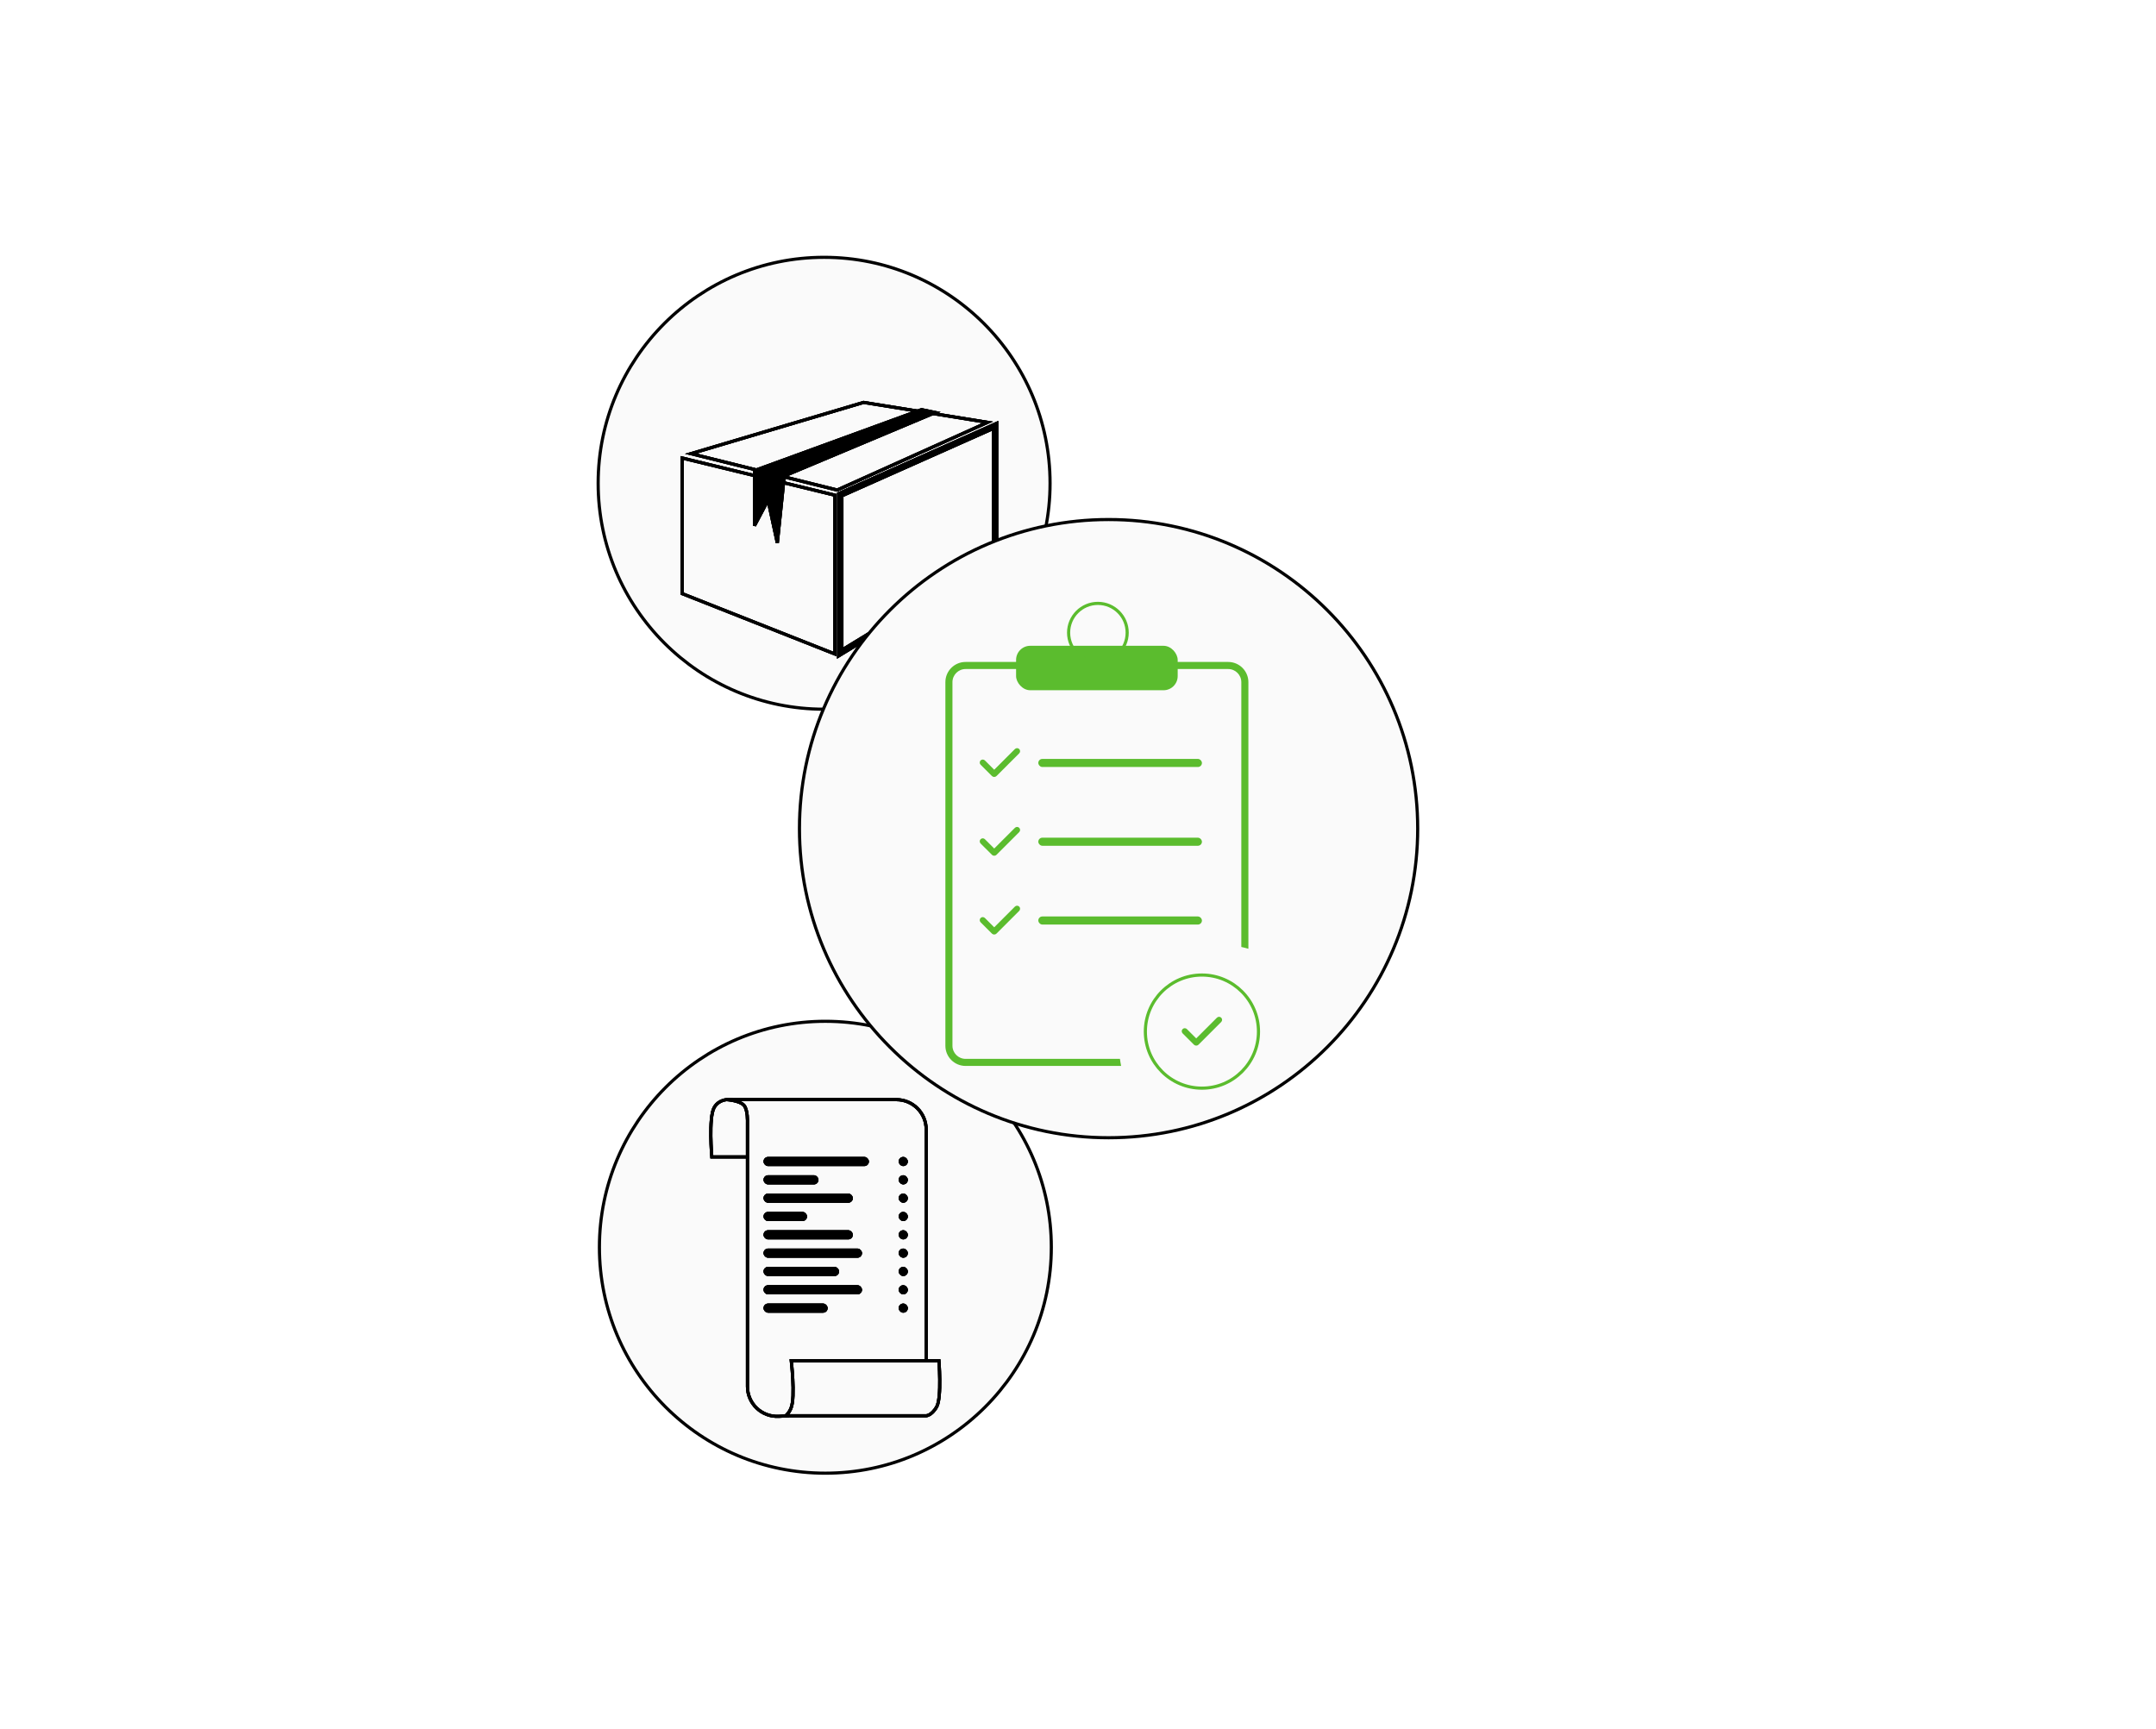 <svg width="687" height="551" viewBox="0 0 687 551" fill="none" xmlns="http://www.w3.org/2000/svg">
<circle cx="262.598" cy="154" r="72" fill="#FAFAFA" stroke="url(#paint0_linear_3157_25337)" strokeWidth="2"/>
<g filter="url(#filter0_d_3157_25337)">
<path d="M213.387 185.176L213.387 141.963L262.028 153.796L262.028 204.404L213.387 185.176Z" stroke="url(#paint1_linear_3157_25337)" strokeWidth="2.055"/>
<path d="M213.387 185.176L213.387 141.963L262.028 153.796L262.028 204.404L213.387 185.176Z" stroke="url(#paint2_radial_3157_25337)" strokeOpacity="0.2" strokeWidth="2.055"/>
<path d="M213.387 185.176L213.387 141.963L262.028 153.796L262.028 204.404L213.387 185.176Z" stroke="url(#paint3_angular_3157_25337)" strokeOpacity="0.1" strokeWidth="2.055"/>
<path fillRule="evenodd" clipRule="evenodd" d="M314.1 132.371V130.121L312.044 131.036L262.711 152.988L262.711 203.508V205.915L264.766 204.662L274.23 198.889V196.481L264.766 202.254L264.766 154.323L312.044 133.285V170.066H314.1V132.371Z" fill="url(#paint4_linear_3157_25337)"/>
<path fillRule="evenodd" clipRule="evenodd" d="M314.1 132.371V130.121L312.044 131.036L262.711 152.988L262.711 203.508V205.915L264.766 204.662L274.23 198.889V196.481L264.766 202.254L264.766 154.323L312.044 133.285V170.066H314.1V132.371Z" fill="url(#paint5_radial_3157_25337)" fillOpacity="0.2"/>
<path fillRule="evenodd" clipRule="evenodd" d="M314.1 132.371V130.121L312.044 131.036L262.711 152.988L262.711 203.508V205.915L264.766 204.662L274.23 198.889V196.481L264.766 202.254L264.766 154.323L312.044 133.285V170.066H314.1V132.371Z" fill="url(#paint6_angular_3157_25337)" fillOpacity="0.1"/>
<path d="M310.695 130.589L271.173 124.235L216.172 140.566L262.759 152.159L310.695 130.589Z" stroke="url(#paint7_linear_3157_25337)" strokeWidth="2.055"/>
<path d="M310.695 130.589L271.173 124.235L216.172 140.566L262.759 152.159L310.695 130.589Z" stroke="url(#paint8_radial_3157_25337)" strokeOpacity="0.2" strokeWidth="2.055"/>
<path d="M310.695 130.589L271.173 124.235L216.172 140.566L262.759 152.159L310.695 130.589Z" stroke="url(#paint9_angular_3157_25337)" strokeOpacity="0.1" strokeWidth="2.055"/>
<path d="M294.048 127.46L289.644 126.544L237.245 145.664L246.136 147.569L294.048 127.46Z" fill="url(#paint10_linear_3157_25337)"/>
<path d="M294.048 127.46L289.644 126.544L237.245 145.664L246.136 147.569L294.048 127.46Z" fill="url(#paint11_radial_3157_25337)" fillOpacity="0.2"/>
<path d="M294.048 127.46L289.644 126.544L237.245 145.664L246.136 147.569L294.048 127.46Z" fill="url(#paint12_angular_3157_25337)" fillOpacity="0.1"/>
<path d="M294.048 127.46L289.644 126.544L237.245 145.664L246.136 147.569L294.048 127.46Z" stroke="url(#paint13_linear_3157_25337)" strokeWidth="1.028"/>
<path d="M294.048 127.46L289.644 126.544L237.245 145.664L246.136 147.569L294.048 127.46Z" stroke="url(#paint14_radial_3157_25337)" strokeOpacity="0.2" strokeWidth="1.028"/>
<path d="M294.048 127.46L289.644 126.544L237.245 145.664L246.136 147.569L294.048 127.46Z" stroke="url(#paint15_angular_3157_25337)" strokeOpacity="0.1" strokeWidth="1.028"/>
<path d="M236.42 145.677L236.42 163.509L240.077 156.601L240.735 155.358L241.033 156.733L243.693 169.008L245.881 147.986L236.42 145.677Z" fill="url(#paint16_linear_3157_25337)"/>
<path d="M236.42 145.677L236.42 163.509L240.077 156.601L240.735 155.358L241.033 156.733L243.693 169.008L245.881 147.986L236.42 145.677Z" fill="url(#paint17_radial_3157_25337)" fillOpacity="0.2"/>
<path d="M236.42 145.677L236.42 163.509L240.077 156.601L240.735 155.358L241.033 156.733L243.693 169.008L245.881 147.986L236.42 145.677Z" fill="url(#paint18_angular_3157_25337)" fillOpacity="0.1"/>
<path d="M236.42 145.677L236.42 163.509L240.077 156.601L240.735 155.358L241.033 156.733L243.693 169.008L245.881 147.986L236.42 145.677Z" stroke="url(#paint19_linear_3157_25337)" strokeWidth="1.028"/>
<path d="M236.42 145.677L236.42 163.509L240.077 156.601L240.735 155.358L241.033 156.733L243.693 169.008L245.881 147.986L236.42 145.677Z" stroke="url(#paint20_radial_3157_25337)" strokeOpacity="0.2" strokeWidth="1.028"/>
<path d="M236.42 145.677L236.42 163.509L240.077 156.601L240.735 155.358L241.033 156.733L243.693 169.008L245.881 147.986L236.42 145.677Z" stroke="url(#paint21_angular_3157_25337)" strokeOpacity="0.1" strokeWidth="1.028"/>
</g>
<circle cx="263" cy="397.452" r="72" fill="#FAFAFA" stroke="url(#paint22_linear_3157_25337)" strokeWidth="2"/>
<g filter="url(#filter1_d_3157_25337)">
<rect x="243.289" y="364.671" width="33.58" height="2.92" rx="1.46" fill="url(#paint23_linear_3157_25337)"/>
<rect x="243.289" y="364.671" width="33.58" height="2.92" rx="1.46" fill="url(#paint24_radial_3157_25337)" fillOpacity="0.2"/>
<rect x="243.289" y="364.671" width="33.58" height="2.92" rx="1.46" fill="url(#paint25_angular_3157_25337)" fillOpacity="0.1"/>
<rect x="286.359" y="364.671" width="2.92" height="2.92" rx="1.46" fill="url(#paint26_linear_3157_25337)"/>
<rect x="286.359" y="364.671" width="2.92" height="2.92" rx="1.46" fill="url(#paint27_radial_3157_25337)" fillOpacity="0.2"/>
<rect x="286.359" y="364.671" width="2.92" height="2.92" rx="1.46" fill="url(#paint28_angular_3157_25337)" fillOpacity="0.1"/>
<rect x="243.289" y="370.512" width="17.52" height="2.92" rx="1.46" fill="url(#paint29_linear_3157_25337)"/>
<rect x="243.289" y="370.512" width="17.52" height="2.92" rx="1.46" fill="url(#paint30_radial_3157_25337)" fillOpacity="0.2"/>
<rect x="243.289" y="370.512" width="17.52" height="2.92" rx="1.46" fill="url(#paint31_angular_3157_25337)" fillOpacity="0.1"/>
<rect x="286.359" y="370.512" width="2.92" height="2.92" rx="1.46" fill="url(#paint32_linear_3157_25337)"/>
<rect x="286.359" y="370.512" width="2.92" height="2.92" rx="1.46" fill="url(#paint33_radial_3157_25337)" fillOpacity="0.2"/>
<rect x="286.359" y="370.512" width="2.92" height="2.92" rx="1.46" fill="url(#paint34_angular_3157_25337)" fillOpacity="0.1"/>
<rect x="243.289" y="376.352" width="28.47" height="2.92" rx="1.46" fill="url(#paint35_linear_3157_25337)"/>
<rect x="243.289" y="376.352" width="28.47" height="2.92" rx="1.46" fill="url(#paint36_radial_3157_25337)" fillOpacity="0.2"/>
<rect x="243.289" y="376.352" width="28.47" height="2.92" rx="1.46" fill="url(#paint37_angular_3157_25337)" fillOpacity="0.1"/>
<rect x="286.359" y="376.352" width="2.92" height="2.92" rx="1.46" fill="url(#paint38_linear_3157_25337)"/>
<rect x="286.359" y="376.352" width="2.92" height="2.92" rx="1.46" fill="url(#paint39_radial_3157_25337)" fillOpacity="0.2"/>
<rect x="286.359" y="376.352" width="2.92" height="2.92" rx="1.46" fill="url(#paint40_angular_3157_25337)" fillOpacity="0.1"/>
<rect x="243.289" y="382.191" width="13.87" height="2.92" rx="1.46" fill="url(#paint41_linear_3157_25337)"/>
<rect x="243.289" y="382.191" width="13.87" height="2.92" rx="1.46" fill="url(#paint42_radial_3157_25337)" fillOpacity="0.2"/>
<rect x="243.289" y="382.191" width="13.87" height="2.92" rx="1.46" fill="url(#paint43_angular_3157_25337)" fillOpacity="0.1"/>
<rect x="286.359" y="382.191" width="2.92" height="2.92" rx="1.46" fill="url(#paint44_linear_3157_25337)"/>
<rect x="286.359" y="382.191" width="2.92" height="2.92" rx="1.46" fill="url(#paint45_radial_3157_25337)" fillOpacity="0.2"/>
<rect x="286.359" y="382.191" width="2.92" height="2.92" rx="1.46" fill="url(#paint46_angular_3157_25337)" fillOpacity="0.1"/>
<rect x="243.289" y="388.031" width="28.47" height="2.92" rx="1.46" fill="url(#paint47_linear_3157_25337)"/>
<rect x="243.289" y="388.031" width="28.47" height="2.92" rx="1.46" fill="url(#paint48_radial_3157_25337)" fillOpacity="0.2"/>
<rect x="243.289" y="388.031" width="28.47" height="2.92" rx="1.46" fill="url(#paint49_angular_3157_25337)" fillOpacity="0.1"/>
<rect x="286.359" y="388.031" width="2.92" height="2.92" rx="1.46" fill="url(#paint50_linear_3157_25337)"/>
<rect x="286.359" y="388.031" width="2.92" height="2.92" rx="1.46" fill="url(#paint51_radial_3157_25337)" fillOpacity="0.2"/>
<rect x="286.359" y="388.031" width="2.92" height="2.92" rx="1.46" fill="url(#paint52_angular_3157_25337)" fillOpacity="0.1"/>
<rect x="243.289" y="393.871" width="31.39" height="2.92" rx="1.46" fill="url(#paint53_linear_3157_25337)"/>
<rect x="243.289" y="393.871" width="31.39" height="2.92" rx="1.46" fill="url(#paint54_radial_3157_25337)" fillOpacity="0.2"/>
<rect x="243.289" y="393.871" width="31.39" height="2.92" rx="1.46" fill="url(#paint55_angular_3157_25337)" fillOpacity="0.1"/>
<rect x="286.359" y="393.871" width="2.92" height="2.92" rx="1.46" fill="url(#paint56_linear_3157_25337)"/>
<rect x="286.359" y="393.871" width="2.92" height="2.92" rx="1.46" fill="url(#paint57_radial_3157_25337)" fillOpacity="0.2"/>
<rect x="286.359" y="393.871" width="2.92" height="2.92" rx="1.46" fill="url(#paint58_angular_3157_25337)" fillOpacity="0.1"/>
<rect x="243.289" y="399.711" width="24.09" height="2.92" rx="1.46" fill="url(#paint59_linear_3157_25337)"/>
<rect x="243.289" y="399.711" width="24.09" height="2.92" rx="1.46" fill="url(#paint60_radial_3157_25337)" fillOpacity="0.2"/>
<rect x="243.289" y="399.711" width="24.09" height="2.92" rx="1.46" fill="url(#paint61_angular_3157_25337)" fillOpacity="0.1"/>
<rect x="286.359" y="399.711" width="2.92" height="2.92" rx="1.46" fill="url(#paint62_linear_3157_25337)"/>
<rect x="286.359" y="399.711" width="2.92" height="2.92" rx="1.46" fill="url(#paint63_radial_3157_25337)" fillOpacity="0.2"/>
<rect x="286.359" y="399.711" width="2.92" height="2.92" rx="1.46" fill="url(#paint64_angular_3157_25337)" fillOpacity="0.1"/>
<rect x="243.289" y="405.552" width="31.39" height="2.92" rx="1.46" fill="url(#paint65_linear_3157_25337)"/>
<rect x="243.289" y="405.552" width="31.39" height="2.92" rx="1.46" fill="url(#paint66_radial_3157_25337)" fillOpacity="0.2"/>
<rect x="243.289" y="405.552" width="31.39" height="2.92" rx="1.46" fill="url(#paint67_angular_3157_25337)" fillOpacity="0.1"/>
<rect x="286.359" y="405.552" width="2.92" height="2.92" rx="1.46" fill="url(#paint68_linear_3157_25337)"/>
<rect x="286.359" y="405.552" width="2.92" height="2.92" rx="1.46" fill="url(#paint69_radial_3157_25337)" fillOpacity="0.2"/>
<rect x="286.359" y="405.552" width="2.92" height="2.92" rx="1.46" fill="url(#paint70_angular_3157_25337)" fillOpacity="0.1"/>
<rect x="243.289" y="411.392" width="20.44" height="2.92" rx="1.46" fill="url(#paint71_linear_3157_25337)"/>
<rect x="243.289" y="411.392" width="20.44" height="2.92" rx="1.46" fill="url(#paint72_radial_3157_25337)" fillOpacity="0.2"/>
<rect x="243.289" y="411.392" width="20.44" height="2.92" rx="1.46" fill="url(#paint73_angular_3157_25337)" fillOpacity="0.1"/>
<rect x="286.359" y="411.392" width="2.92" height="2.92" rx="1.46" fill="url(#paint74_linear_3157_25337)"/>
<rect x="286.359" y="411.392" width="2.92" height="2.92" rx="1.46" fill="url(#paint75_radial_3157_25337)" fillOpacity="0.2"/>
<rect x="286.359" y="411.392" width="2.92" height="2.92" rx="1.46" fill="url(#paint76_angular_3157_25337)" fillOpacity="0.1"/>
<path d="M295.119 429.276V355.911C295.119 350.67 290.871 346.421 285.629 346.421H266.649H242.924H231.609C231.609 346.421 235.739 346.692 237.084 348.246C238.336 349.692 238.179 353.721 238.179 353.721V397.156V437.859C238.179 443.307 242.756 447.637 248.196 447.334L251.319 447.161" stroke="url(#paint77_linear_3157_25337)" strokeWidth="1.46"/>
<path d="M295.119 429.276V355.911C295.119 350.67 290.871 346.421 285.629 346.421H266.649H242.924H231.609C231.609 346.421 235.739 346.692 237.084 348.246C238.336 349.692 238.179 353.721 238.179 353.721V397.156V437.859C238.179 443.307 242.756 447.637 248.196 447.334L251.319 447.161" stroke="url(#paint78_radial_3157_25337)" strokeOpacity="0.2" strokeWidth="1.46"/>
<path d="M295.119 429.276V355.911C295.119 350.67 290.871 346.421 285.629 346.421H266.649H242.924H231.609C231.609 346.421 235.739 346.692 237.084 348.246C238.336 349.692 238.179 353.721 238.179 353.721V397.156V437.859C238.179 443.307 242.756 447.637 248.196 447.334L251.319 447.161" stroke="url(#paint79_angular_3157_25337)" strokeOpacity="0.1" strokeWidth="1.46"/>
<path d="M252.258 430.816C252.213 430.355 252.171 429.957 252.137 429.641H299.189C299.213 429.975 299.243 430.421 299.275 430.951C299.347 432.162 299.423 433.808 299.444 435.553C299.466 437.3 299.43 439.132 299.281 440.719C299.128 442.341 298.865 443.588 298.496 444.252C297.647 445.78 296.743 446.496 296.101 446.835C295.777 447.007 295.509 447.088 295.334 447.127C295.246 447.146 295.181 447.155 295.144 447.158C295.127 447.16 295.115 447.161 295.11 447.161H250.386C250.98 446.624 251.546 445.893 251.987 444.903C252.424 443.917 252.613 442.388 252.684 440.757C252.756 439.093 252.708 437.211 252.613 435.449C252.518 433.686 252.376 432.03 252.258 430.816Z" stroke="url(#paint80_linear_3157_25337)" strokeWidth="1.46"/>
<path d="M252.258 430.816C252.213 430.355 252.171 429.957 252.137 429.641H299.189C299.213 429.975 299.243 430.421 299.275 430.951C299.347 432.162 299.423 433.808 299.444 435.553C299.466 437.3 299.43 439.132 299.281 440.719C299.128 442.341 298.865 443.588 298.496 444.252C297.647 445.78 296.743 446.496 296.101 446.835C295.777 447.007 295.509 447.088 295.334 447.127C295.246 447.146 295.181 447.155 295.144 447.158C295.127 447.16 295.115 447.161 295.11 447.161H250.386C250.98 446.624 251.546 445.893 251.987 444.903C252.424 443.917 252.613 442.388 252.684 440.757C252.756 439.093 252.708 437.211 252.613 435.449C252.518 433.686 252.376 432.03 252.258 430.816Z" stroke="url(#paint81_radial_3157_25337)" strokeOpacity="0.2" strokeWidth="1.46"/>
<path d="M252.258 430.816C252.213 430.355 252.171 429.957 252.137 429.641H299.189C299.213 429.975 299.243 430.421 299.275 430.951C299.347 432.162 299.423 433.808 299.444 435.553C299.466 437.3 299.43 439.132 299.281 440.719C299.128 442.341 298.865 443.588 298.496 444.252C297.647 445.78 296.743 446.496 296.101 446.835C295.777 447.007 295.509 447.088 295.334 447.127C295.246 447.146 295.181 447.155 295.144 447.158C295.127 447.16 295.115 447.161 295.11 447.161H250.386C250.98 446.624 251.546 445.893 251.987 444.903C252.424 443.917 252.613 442.388 252.684 440.757C252.756 439.093 252.708 437.211 252.613 435.449C252.518 433.686 252.376 432.03 252.258 430.816Z" stroke="url(#paint82_angular_3157_25337)" strokeOpacity="0.1" strokeWidth="1.46"/>
<path d="M233.433 346.421C233.433 346.421 229.369 345.691 227.544 348.976C225.744 352.216 226.814 364.671 226.814 364.671H238.178" stroke="url(#paint83_linear_3157_25337)" strokeWidth="1.46"/>
<path d="M233.433 346.421C233.433 346.421 229.369 345.691 227.544 348.976C225.744 352.216 226.814 364.671 226.814 364.671H238.178" stroke="url(#paint84_radial_3157_25337)" strokeOpacity="0.2" strokeWidth="1.46"/>
<path d="M233.433 346.421C233.433 346.421 229.369 345.691 227.544 348.976C225.744 352.216 226.814 364.671 226.814 364.671H238.178" stroke="url(#paint85_angular_3157_25337)" strokeOpacity="0.1" strokeWidth="1.46"/>
</g>
<circle cx="353.242" cy="264.059" r="98.5" fill="#FAFAFA" stroke="url(#paint86_linear_3157_25337)" strokeWidth="3"/>
<g filter="url(#filter2_d_3157_25337)">
<g clip-path="url(#clip0_3157_25337)">
<path fillRule="evenodd" clipRule="evenodd" d="M320.767 234.692C320.948 234.873 321.05 235.119 321.05 235.375C321.05 235.631 320.948 235.876 320.767 236.057L313.531 243.294C313.435 243.39 313.321 243.466 313.196 243.518C313.071 243.569 312.937 243.596 312.802 243.596C312.667 243.596 312.533 243.569 312.408 243.518C312.283 243.466 312.17 243.39 312.074 243.294L308.478 239.699C308.386 239.61 308.313 239.504 308.262 239.386C308.211 239.268 308.185 239.141 308.184 239.013C308.183 238.885 308.207 238.758 308.255 238.639C308.304 238.521 308.376 238.413 308.466 238.322C308.557 238.231 308.665 238.16 308.783 238.111C308.902 238.063 309.029 238.038 309.157 238.039C309.286 238.04 309.412 238.067 309.53 238.118C309.648 238.168 309.755 238.242 309.844 238.334L312.802 241.292L319.401 234.692C319.491 234.602 319.598 234.531 319.715 234.483C319.832 234.434 319.958 234.409 320.084 234.409C320.211 234.409 320.337 234.434 320.454 234.483C320.571 234.531 320.678 234.602 320.767 234.692Z" fill="#5BBC2E"/>
</g>
<g clip-path="url(#clip1_3157_25337)">
<path fillRule="evenodd" clipRule="evenodd" d="M385.135 320.302C385.316 320.483 385.417 320.728 385.417 320.984C385.417 321.24 385.316 321.486 385.135 321.667L377.898 328.904C377.802 328.999 377.689 329.075 377.564 329.127C377.439 329.179 377.305 329.205 377.169 329.205C377.034 329.205 376.9 329.179 376.775 329.127C376.65 329.075 376.537 328.999 376.441 328.904L372.846 325.309C372.753 325.22 372.68 325.113 372.629 324.995C372.579 324.878 372.552 324.751 372.551 324.623C372.55 324.494 372.574 324.367 372.623 324.249C372.671 324.13 372.743 324.022 372.834 323.932C372.924 323.841 373.032 323.769 373.151 323.721C373.269 323.672 373.396 323.648 373.525 323.649C373.653 323.65 373.78 323.676 373.897 323.727C374.015 323.778 374.122 323.851 374.211 323.943L377.169 326.902L383.769 320.302C383.858 320.212 383.965 320.141 384.082 320.092C384.199 320.044 384.325 320.019 384.452 320.019C384.578 320.019 384.704 320.044 384.821 320.092C384.938 320.141 385.045 320.212 385.135 320.302Z" fill="#5BBC2E"/>
</g>
<g clip-path="url(#clip2_3157_25337)">
<path fillRule="evenodd" clipRule="evenodd" d="M320.767 259.797C320.948 259.978 321.05 260.223 321.05 260.479C321.05 260.735 320.948 260.981 320.767 261.162L313.531 268.399C313.435 268.494 313.321 268.57 313.196 268.622C313.071 268.674 312.937 268.7 312.802 268.7C312.667 268.7 312.533 268.674 312.408 268.622C312.283 268.57 312.17 268.494 312.074 268.399L308.478 264.804C308.386 264.715 308.313 264.608 308.262 264.49C308.211 264.373 308.185 264.246 308.184 264.118C308.183 263.99 308.207 263.862 308.255 263.744C308.304 263.625 308.376 263.517 308.466 263.427C308.557 263.336 308.665 263.264 308.783 263.216C308.902 263.167 309.029 263.143 309.157 263.144C309.286 263.145 309.412 263.172 309.53 263.222C309.648 263.273 309.755 263.346 309.844 263.439L312.802 266.397L319.401 259.797C319.491 259.707 319.598 259.636 319.715 259.587C319.832 259.539 319.958 259.514 320.084 259.514C320.211 259.514 320.337 259.539 320.454 259.587C320.571 259.636 320.678 259.707 320.767 259.797Z" fill="#5BBC2E"/>
</g>
<g clip-path="url(#clip3_3157_25337)">
<path fillRule="evenodd" clipRule="evenodd" d="M320.767 284.899C320.948 285.08 321.05 285.326 321.05 285.582C321.05 285.838 320.948 286.083 320.767 286.264L313.531 293.501C313.435 293.597 313.321 293.673 313.196 293.725C313.071 293.776 312.937 293.803 312.802 293.803C312.667 293.803 312.533 293.776 312.408 293.725C312.283 293.673 312.17 293.597 312.074 293.501L308.478 289.906C308.386 289.817 308.313 289.711 308.262 289.593C308.211 289.475 308.185 289.348 308.184 289.22C308.183 289.092 308.207 288.965 308.255 288.846C308.304 288.728 308.376 288.62 308.466 288.529C308.557 288.439 308.665 288.367 308.783 288.318C308.902 288.27 309.029 288.245 309.157 288.246C309.286 288.248 309.412 288.274 309.53 288.325C309.648 288.375 309.755 288.449 309.844 288.541L312.802 291.499L319.401 284.899C319.491 284.809 319.598 284.738 319.715 284.69C319.832 284.641 319.958 284.616 320.084 284.616C320.211 284.616 320.337 284.641 320.454 284.69C320.571 284.738 320.678 284.809 320.767 284.899Z" fill="#5BBC2E"/>
</g>
<rect x="319.771" y="201.794" width="51.494" height="14.161" rx="4.506" fill="#5BBC2E"/>
<circle cx="345.839" cy="197.61" r="9.333" stroke="#5BBC2E" strokeWidth="6.437"/>
<rect x="326.852" y="237.84" width="52.138" height="2.575" rx="1.287" fill="#5BBC2E"/>
<rect x="326.852" y="262.943" width="52.138" height="2.575" rx="1.287" fill="#5BBC2E"/>
<rect x="326.852" y="288.046" width="52.138" height="2.575" rx="1.287" fill="#5BBC2E"/>
<path fillRule="evenodd" clipRule="evenodd" d="M303.679 209.196H387.356C389.667 209.196 391.54 211.069 391.54 213.38V297.769C392.302 297.931 393.053 298.121 393.793 298.336V213.38C393.793 209.825 390.911 206.943 387.356 206.943H303.679C300.124 206.943 297.242 209.825 297.242 213.38V329.241C297.242 332.796 300.124 335.678 303.679 335.678H353.242C353.091 334.936 352.966 334.185 352.868 333.425H303.679C301.368 333.425 299.495 331.552 299.495 329.241V213.38C299.495 211.069 301.368 209.196 303.679 209.196Z" fill="#5BBC2E"/>
<circle cx="378.988" cy="324.736" r="18.023" stroke="#5BBC2E" strokeWidth="2.575"/>
</g>
<defs>
<filter id="filter0_d_3157_25337" x="211.498" y="122.609" width="111.602" height="91.306" filterUnits="userSpaceOnUse" color-interpolation-filters="sRGB">
<feFlood flood-opacity="0" result="BackgroundImageFix"/>
<feColorMatrix in="SourceAlpha" type="matrix" values="0 0 0 0 0 0 0 0 0 0 0 0 0 0 0 0 0 0 127 0" result="hardAlpha"/>
<feOffset dx="4" dy="4"/>
<feGaussianBlur stdDeviation="2"/>
<feComposite in2="hardAlpha" operator="out"/>
<feColorMatrix type="matrix" values="0 0 0 0 0 0 0 0 0 0 0 0 0 0 0 0 0 0 0.25 0"/>
<feBlend mode="normal" in2="BackgroundImageFix" result="effect1_dropShadow_3157_25337"/>
<feBlend mode="normal" in="SourceGraphic" in2="effect1_dropShadow_3157_25337" result="shape"/>
</filter>
<filter id="filter1_d_3157_25337" x="221.77" y="345.622" width="82.41" height="110.457" filterUnits="userSpaceOnUse" color-interpolation-filters="sRGB">
<feFlood flood-opacity="0" result="BackgroundImageFix"/>
<feColorMatrix in="SourceAlpha" type="matrix" values="0 0 0 0 0 0 0 0 0 0 0 0 0 0 0 0 0 0 127 0" result="hardAlpha"/>
<feOffset dy="4"/>
<feGaussianBlur stdDeviation="2"/>
<feComposite in2="hardAlpha" operator="out"/>
<feColorMatrix type="matrix" values="0 0 0 0 0 0 0 0 0 0 0 0 0 0 0 0 0 0 0.25 0"/>
<feBlend mode="normal" in2="BackgroundImageFix" result="effect1_dropShadow_3157_25337"/>
<feBlend mode="normal" in="SourceGraphic" in2="effect1_dropShadow_3157_25337" result="shape"/>
</filter>
<filter id="filter2_d_3157_25337" x="297.242" y="185.059" width="109.057" height="166.987" filterUnits="userSpaceOnUse" color-interpolation-filters="sRGB">
<feFlood flood-opacity="0" result="BackgroundImageFix"/>
<feColorMatrix in="SourceAlpha" type="matrix" values="0 0 0 0 0 0 0 0 0 0 0 0 0 0 0 0 0 0 127 0" result="hardAlpha"/>
<feOffset dx="4" dy="4"/>
<feGaussianBlur stdDeviation="2"/>
<feComposite in2="hardAlpha" operator="out"/>
<feColorMatrix type="matrix" values="0 0 0 0 0 0 0 0 0 0 0 0 0 0 0 0 0 0 0.25 0"/>
<feBlend mode="normal" in2="BackgroundImageFix" result="effect1_dropShadow_3157_25337"/>
<feBlend mode="normal" in="SourceGraphic" in2="effect1_dropShadow_3157_25337" result="shape"/>
</filter>
<linearGradient id="paint0_linear_3157_25337" x1="241.5" y1="174.452" x2="262.598" y2="227" gradientUnits="userSpaceOnUse">
<stop stopColor="#182F59"/>
<stop offset="1" stopColor="#182F59" stopOpacity="0"/>
</linearGradient>
<linearGradient id="paint1_linear_3157_25337" x1="222.8" y1="160.058" x2="255.804" y2="196.198" gradientUnits="userSpaceOnUse">
<stop stopColor="#182F59"/>
<stop offset="1" stopColor="#020F26"/>
</linearGradient>
<radialGradient id="paint2_radial_3157_25337" cx="0" cy="0" r="1" gradientUnits="userSpaceOnUse" gradientTransform="translate(227.69 166.731) rotate(89.722) scale(32.667 26.087)">
<stop stopColor="#182F59"/>
<stop offset="1" stopColor="#5C7EBC"/>
</radialGradient>
<radialGradient id="paint3_angular_3157_25337" cx="0" cy="0" r="1" gradientUnits="userSpaceOnUse" gradientTransform="translate(248.168 185.616) rotate(-130.047) scale(45.244 44.898)">
<stop stopColor="#4C576B" stopOpacity="0.5"/>
<stop offset="1" stopOpacity="0.7"/>
</radialGradient>
<linearGradient id="paint4_linear_3157_25337" x1="273.374" y1="152.728" x2="312.558" y2="188.203" gradientUnits="userSpaceOnUse">
<stop stopColor="#182F59"/>
<stop offset="1" stopColor="#020F26"/>
</linearGradient>
<radialGradient id="paint5_radial_3157_25337" cx="0" cy="0" r="1" gradientUnits="userSpaceOnUse" gradientTransform="translate(278.335 160.483) rotate(89.115) scale(38.339 26.001)">
<stop stopColor="#182F59"/>
<stop offset="1" stopColor="#5C7EBC"/>
</radialGradient>
<radialGradient id="paint6_angular_3157_25337" cx="0" cy="0" r="1" gradientUnits="userSpaceOnUse" gradientTransform="translate(298.994 182.325) rotate(-126.252) scale(49.838 47.678)">
<stop stopColor="#4C576B" stopOpacity="0.5"/>
<stop offset="1" stopOpacity="0.7"/>
</radialGradient>
<linearGradient id="paint7_linear_3157_25337" x1="293.079" y1="131.823" x2="286.955" y2="161.593" gradientUnits="userSpaceOnUse">
<stop stopColor="#182F59"/>
<stop offset="1" stopColor="#020F26"/>
</linearGradient>
<radialGradient id="paint8_radial_3157_25337" cx="0" cy="0" r="1" gradientUnits="userSpaceOnUse" gradientTransform="translate(283.263 135.018) rotate(93.68) scale(15.192 51.514)">
<stop stopColor="#182F59"/>
<stop offset="1" stopColor="#5C7EBC"/>
</radialGradient>
<radialGradient id="paint9_angular_3157_25337" cx="0" cy="0" r="1" gradientUnits="userSpaceOnUse" gradientTransform="translate(242.332 144.195) rotate(-15.937) scale(60.673 30.746)">
<stop stopColor="#4C576B" stopOpacity="0.5"/>
<stop offset="1" stopOpacity="0.7"/>
</radialGradient>
<linearGradient id="paint10_linear_3157_25337" x1="283.262" y1="132.513" x2="277.992" y2="153.464" gradientUnits="userSpaceOnUse">
<stop stopColor="#182F59"/>
<stop offset="1" stopColor="#020F26"/>
</linearGradient>
<radialGradient id="paint11_radial_3157_25337" cx="0" cy="0" r="1" gradientUnits="userSpaceOnUse" gradientTransform="translate(277.44 134.792) rotate(92.91) scale(10.903 30.613)">
<stop stopColor="#182F59"/>
<stop offset="1" stopColor="#5C7EBC"/>
</radialGradient>
<radialGradient id="paint12_angular_3157_25337" cx="0" cy="0" r="1" gradientUnits="userSpaceOnUse" gradientTransform="translate(253.154 141.316) rotate(-18.931) scale(36.589 21.745)">
<stop stopColor="#4C576B" stopOpacity="0.5"/>
<stop offset="1" stopOpacity="0.7"/>
</radialGradient>
<linearGradient id="paint13_linear_3157_25337" x1="283.262" y1="132.513" x2="277.992" y2="153.464" gradientUnits="userSpaceOnUse">
<stop stopColor="#182F59"/>
<stop offset="1" stopColor="#020F26"/>
</linearGradient>
<radialGradient id="paint14_radial_3157_25337" cx="0" cy="0" r="1" gradientUnits="userSpaceOnUse" gradientTransform="translate(277.44 134.792) rotate(92.91) scale(10.903 30.613)">
<stop stopColor="#182F59"/>
<stop offset="1" stopColor="#5C7EBC"/>
</radialGradient>
<radialGradient id="paint15_angular_3157_25337" cx="0" cy="0" r="1" gradientUnits="userSpaceOnUse" gradientTransform="translate(253.154 141.316) rotate(-18.931) scale(36.589 21.745)">
<stop stopColor="#4C576B" stopOpacity="0.5"/>
<stop offset="1" stopOpacity="0.7"/>
</radialGradient>
<linearGradient id="paint16_linear_3157_25337" x1="244.276" y1="153.066" x2="232.654" y2="159.38" gradientUnits="userSpaceOnUse">
<stop stopColor="#182F59"/>
<stop offset="1" stopColor="#020F26"/>
</linearGradient>
<radialGradient id="paint17_radial_3157_25337" cx="0" cy="0" r="1" gradientUnits="userSpaceOnUse" gradientTransform="translate(243.274 155.877) rotate(89.75) scale(13.827 5.451)">
<stop stopColor="#182F59"/>
<stop offset="1" stopColor="#5C7EBC"/>
</radialGradient>
<radialGradient id="paint18_angular_3157_25337" cx="0" cy="0" r="1" gradientUnits="userSpaceOnUse" gradientTransform="translate(239.049 163.812) rotate(-67.684) scale(15.758 11.401)">
<stop stopColor="#4C576B" stopOpacity="0.5"/>
<stop offset="1" stopOpacity="0.7"/>
</radialGradient>
<linearGradient id="paint19_linear_3157_25337" x1="244.276" y1="153.066" x2="232.654" y2="159.38" gradientUnits="userSpaceOnUse">
<stop stopColor="#182F59"/>
<stop offset="1" stopColor="#020F26"/>
</linearGradient>
<radialGradient id="paint20_radial_3157_25337" cx="0" cy="0" r="1" gradientUnits="userSpaceOnUse" gradientTransform="translate(243.274 155.877) rotate(89.75) scale(13.827 5.451)">
<stop stopColor="#182F59"/>
<stop offset="1" stopColor="#5C7EBC"/>
</radialGradient>
<radialGradient id="paint21_angular_3157_25337" cx="0" cy="0" r="1" gradientUnits="userSpaceOnUse" gradientTransform="translate(239.049 163.812) rotate(-67.684) scale(15.758 11.401)">
<stop stopColor="#4C576B" stopOpacity="0.5"/>
<stop offset="1" stopOpacity="0.7"/>
</radialGradient>
<linearGradient id="paint22_linear_3157_25337" x1="263" y1="397.452" x2="310.5" y2="350.952" gradientUnits="userSpaceOnUse">
<stop stopColor="#182F59"/>
<stop offset="1" stopOpacity="0"/>
</linearGradient>
<linearGradient id="paint23_linear_3157_25337" x1="250.257" y1="365.542" x2="250.453" y2="368.563" gradientUnits="userSpaceOnUse">
<stop stopColor="#182F59"/>
<stop offset="1" stopColor="#020F26"/>
</linearGradient>
<radialGradient id="paint24_radial_3157_25337" cx="0" cy="0" r="1" gradientUnits="userSpaceOnUse" gradientTransform="translate(253.499 365.841) rotate(75.313) scale(1.527 16.437)">
<stop stopColor="#182F59"/>
<stop offset="1" stopColor="#5C7EBC"/>
</radialGradient>
<radialGradient id="paint25_angular_3157_25337" cx="0" cy="0" r="1" gradientUnits="userSpaceOnUse" gradientTransform="translate(266.998 366.682) rotate(-175.403) scale(19.32 3.096)">
<stop stopColor="#4C576B" stopOpacity="0.5"/>
<stop offset="1" stopOpacity="0.7"/>
</radialGradient>
<linearGradient id="paint26_linear_3157_25337" x1="286.965" y1="365.542" x2="288.421" y2="367.486" gradientUnits="userSpaceOnUse">
<stop stopColor="#182F59"/>
<stop offset="1" stopColor="#020F26"/>
</linearGradient>
<radialGradient id="paint27_radial_3157_25337" cx="0" cy="0" r="1" gradientUnits="userSpaceOnUse" gradientTransform="translate(287.247 365.841) rotate(88.694) scale(1.477)">
<stop stopColor="#182F59"/>
<stop offset="1" stopColor="#5C7EBC"/>
</radialGradient>
<radialGradient id="paint28_angular_3157_25337" cx="0" cy="0" r="1" gradientUnits="userSpaceOnUse" gradientTransform="translate(288.421 366.682) rotate(-137.243) scale(2.281)">
<stop stopColor="#4C576B" stopOpacity="0.5"/>
<stop offset="1" stopOpacity="0.7"/>
</radialGradient>
<linearGradient id="paint29_linear_3157_25337" x1="246.924" y1="371.383" x2="247.297" y2="374.37" gradientUnits="userSpaceOnUse">
<stop stopColor="#182F59"/>
<stop offset="1" stopColor="#020F26"/>
</linearGradient>
<radialGradient id="paint30_radial_3157_25337" cx="0" cy="0" r="1" gradientUnits="userSpaceOnUse" gradientTransform="translate(248.616 371.681) rotate(82.213) scale(1.491 8.784)">
<stop stopColor="#182F59"/>
<stop offset="1" stopColor="#5C7EBC"/>
</radialGradient>
<radialGradient id="paint31_angular_3157_25337" cx="0" cy="0" r="1" gradientUnits="userSpaceOnUse" gradientTransform="translate(255.659 372.523) rotate(-171.239) scale(10.166 3.07)">
<stop stopColor="#4C576B" stopOpacity="0.5"/>
<stop offset="1" stopOpacity="0.7"/>
</radialGradient>
<linearGradient id="paint32_linear_3157_25337" x1="286.965" y1="371.383" x2="288.421" y2="373.327" gradientUnits="userSpaceOnUse">
<stop stopColor="#182F59"/>
<stop offset="1" stopColor="#020F26"/>
</linearGradient>
<radialGradient id="paint33_radial_3157_25337" cx="0" cy="0" r="1" gradientUnits="userSpaceOnUse" gradientTransform="translate(287.247 371.681) rotate(88.694) scale(1.477)">
<stop stopColor="#182F59"/>
<stop offset="1" stopColor="#5C7EBC"/>
</radialGradient>
<radialGradient id="paint34_angular_3157_25337" cx="0" cy="0" r="1" gradientUnits="userSpaceOnUse" gradientTransform="translate(288.421 372.523) rotate(-137.243) scale(2.281)">
<stop stopColor="#4C576B" stopOpacity="0.5"/>
<stop offset="1" stopOpacity="0.7"/>
</radialGradient>
<linearGradient id="paint35_linear_3157_25337" x1="249.196" y1="377.223" x2="249.428" y2="380.239" gradientUnits="userSpaceOnUse">
<stop stopColor="#182F59"/>
<stop offset="1" stopColor="#020F26"/>
</linearGradient>
<radialGradient id="paint36_radial_3157_25337" cx="0" cy="0" r="1" gradientUnits="userSpaceOnUse" gradientTransform="translate(251.945 377.521) rotate(77.471) scale(1.513 14.063)">
<stop stopColor="#182F59"/>
<stop offset="1" stopColor="#5C7EBC"/>
</radialGradient>
<radialGradient id="paint37_angular_3157_25337" cx="0" cy="0" r="1" gradientUnits="userSpaceOnUse" gradientTransform="translate(263.39 378.363) rotate(-174.583) scale(16.4 3.092)">
<stop stopColor="#4C576B" stopOpacity="0.5"/>
<stop offset="1" stopOpacity="0.7"/>
</radialGradient>
<linearGradient id="paint38_linear_3157_25337" x1="286.965" y1="377.223" x2="288.421" y2="379.166" gradientUnits="userSpaceOnUse">
<stop stopColor="#182F59"/>
<stop offset="1" stopColor="#020F26"/>
</linearGradient>
<radialGradient id="paint39_radial_3157_25337" cx="0" cy="0" r="1" gradientUnits="userSpaceOnUse" gradientTransform="translate(287.247 377.521) rotate(88.694) scale(1.477)">
<stop stopColor="#182F59"/>
<stop offset="1" stopColor="#5C7EBC"/>
</radialGradient>
<radialGradient id="paint40_angular_3157_25337" cx="0" cy="0" r="1" gradientUnits="userSpaceOnUse" gradientTransform="translate(288.421 378.363) rotate(-137.243) scale(2.281)">
<stop stopColor="#4C576B" stopOpacity="0.5"/>
<stop offset="1" stopOpacity="0.7"/>
</radialGradient>
<linearGradient id="paint41_linear_3157_25337" x1="246.167" y1="383.062" x2="246.634" y2="386.023" gradientUnits="userSpaceOnUse">
<stop stopColor="#182F59"/>
<stop offset="1" stopColor="#020F26"/>
</linearGradient>
<radialGradient id="paint42_radial_3157_25337" cx="0" cy="0" r="1" gradientUnits="userSpaceOnUse" gradientTransform="translate(247.506 383.361) rotate(83.821) scale(1.485 6.978)">
<stop stopColor="#182F59"/>
<stop offset="1" stopColor="#5C7EBC"/>
</radialGradient>
<radialGradient id="paint43_angular_3157_25337" cx="0" cy="0" r="1" gradientUnits="userSpaceOnUse" gradientTransform="translate(253.082 384.203) rotate(-168.985) scale(8.104 3.049)">
<stop stopColor="#4C576B" stopOpacity="0.5"/>
<stop offset="1" stopOpacity="0.7"/>
</radialGradient>
<linearGradient id="paint44_linear_3157_25337" x1="286.965" y1="383.062" x2="288.421" y2="385.006" gradientUnits="userSpaceOnUse">
<stop stopColor="#182F59"/>
<stop offset="1" stopColor="#020F26"/>
</linearGradient>
<radialGradient id="paint45_radial_3157_25337" cx="0" cy="0" r="1" gradientUnits="userSpaceOnUse" gradientTransform="translate(287.247 383.361) rotate(88.694) scale(1.477)">
<stop stopColor="#182F59"/>
<stop offset="1" stopColor="#5C7EBC"/>
</radialGradient>
<radialGradient id="paint46_angular_3157_25337" cx="0" cy="0" r="1" gradientUnits="userSpaceOnUse" gradientTransform="translate(288.421 384.203) rotate(-137.243) scale(2.281)">
<stop stopColor="#4C576B" stopOpacity="0.5"/>
<stop offset="1" stopOpacity="0.7"/>
</radialGradient>
<linearGradient id="paint47_linear_3157_25337" x1="249.196" y1="388.902" x2="249.428" y2="391.919" gradientUnits="userSpaceOnUse">
<stop stopColor="#182F59"/>
<stop offset="1" stopColor="#020F26"/>
</linearGradient>
<radialGradient id="paint48_radial_3157_25337" cx="0" cy="0" r="1" gradientUnits="userSpaceOnUse" gradientTransform="translate(251.945 389.201) rotate(77.471) scale(1.513 14.063)">
<stop stopColor="#182F59"/>
<stop offset="1" stopColor="#5C7EBC"/>
</radialGradient>
<radialGradient id="paint49_angular_3157_25337" cx="0" cy="0" r="1" gradientUnits="userSpaceOnUse" gradientTransform="translate(263.39 390.042) rotate(-174.583) scale(16.4 3.092)">
<stop stopColor="#4C576B" stopOpacity="0.5"/>
<stop offset="1" stopOpacity="0.7"/>
</radialGradient>
<linearGradient id="paint50_linear_3157_25337" x1="286.965" y1="388.902" x2="288.421" y2="390.846" gradientUnits="userSpaceOnUse">
<stop stopColor="#182F59"/>
<stop offset="1" stopColor="#020F26"/>
</linearGradient>
<radialGradient id="paint51_radial_3157_25337" cx="0" cy="0" r="1" gradientUnits="userSpaceOnUse" gradientTransform="translate(287.247 389.201) rotate(88.694) scale(1.477)">
<stop stopColor="#182F59"/>
<stop offset="1" stopColor="#5C7EBC"/>
</radialGradient>
<radialGradient id="paint52_angular_3157_25337" cx="0" cy="0" r="1" gradientUnits="userSpaceOnUse" gradientTransform="translate(288.421 390.042) rotate(-137.243) scale(2.281)">
<stop stopColor="#4C576B" stopOpacity="0.5"/>
<stop offset="1" stopOpacity="0.7"/>
</radialGradient>
<linearGradient id="paint53_linear_3157_25337" x1="249.802" y1="394.742" x2="250.013" y2="397.762" gradientUnits="userSpaceOnUse">
<stop stopColor="#182F59"/>
<stop offset="1" stopColor="#020F26"/>
</linearGradient>
<radialGradient id="paint54_radial_3157_25337" cx="0" cy="0" r="1" gradientUnits="userSpaceOnUse" gradientTransform="translate(252.833 395.041) rotate(76.233) scale(1.521 15.428)">
<stop stopColor="#182F59"/>
<stop offset="1" stopColor="#5C7EBC"/>
</radialGradient>
<radialGradient id="paint55_angular_3157_25337" cx="0" cy="0" r="1" gradientUnits="userSpaceOnUse" gradientTransform="translate(265.452 395.882) rotate(-175.084) scale(18.068 3.095)">
<stop stopColor="#4C576B" stopOpacity="0.5"/>
<stop offset="1" stopOpacity="0.7"/>
</radialGradient>
<linearGradient id="paint56_linear_3157_25337" x1="286.965" y1="394.742" x2="288.421" y2="396.686" gradientUnits="userSpaceOnUse">
<stop stopColor="#182F59"/>
<stop offset="1" stopColor="#020F26"/>
</linearGradient>
<radialGradient id="paint57_radial_3157_25337" cx="0" cy="0" r="1" gradientUnits="userSpaceOnUse" gradientTransform="translate(287.247 395.041) rotate(88.694) scale(1.477)">
<stop stopColor="#182F59"/>
<stop offset="1" stopColor="#5C7EBC"/>
</radialGradient>
<radialGradient id="paint58_angular_3157_25337" cx="0" cy="0" r="1" gradientUnits="userSpaceOnUse" gradientTransform="translate(288.421 395.882) rotate(-137.243) scale(2.281)">
<stop stopColor="#4C576B" stopOpacity="0.5"/>
<stop offset="1" stopOpacity="0.7"/>
</radialGradient>
<linearGradient id="paint59_linear_3157_25337" x1="248.288" y1="400.582" x2="248.561" y2="403.591" gradientUnits="userSpaceOnUse">
<stop stopColor="#182F59"/>
<stop offset="1" stopColor="#020F26"/>
</linearGradient>
<radialGradient id="paint60_radial_3157_25337" cx="0" cy="0" r="1" gradientUnits="userSpaceOnUse" gradientTransform="translate(250.613 400.881) rotate(79.351) scale(1.503 11.98)">
<stop stopColor="#182F59"/>
<stop offset="1" stopColor="#5C7EBC"/>
</radialGradient>
<radialGradient id="paint61_angular_3157_25337" cx="0" cy="0" r="1" gradientUnits="userSpaceOnUse" gradientTransform="translate(260.298 401.722) rotate(-173.605) scale(13.902 3.087)">
<stop stopColor="#4C576B" stopOpacity="0.5"/>
<stop offset="1" stopOpacity="0.7"/>
</radialGradient>
<linearGradient id="paint62_linear_3157_25337" x1="286.965" y1="400.582" x2="288.421" y2="402.526" gradientUnits="userSpaceOnUse">
<stop stopColor="#182F59"/>
<stop offset="1" stopColor="#020F26"/>
</linearGradient>
<radialGradient id="paint63_radial_3157_25337" cx="0" cy="0" r="1" gradientUnits="userSpaceOnUse" gradientTransform="translate(287.247 400.881) rotate(88.694) scale(1.477)">
<stop stopColor="#182F59"/>
<stop offset="1" stopColor="#5C7EBC"/>
</radialGradient>
<radialGradient id="paint64_angular_3157_25337" cx="0" cy="0" r="1" gradientUnits="userSpaceOnUse" gradientTransform="translate(288.421 401.722) rotate(-137.243) scale(2.281)">
<stop stopColor="#4C576B" stopOpacity="0.5"/>
<stop offset="1" stopOpacity="0.7"/>
</radialGradient>
<linearGradient id="paint65_linear_3157_25337" x1="249.802" y1="406.423" x2="250.013" y2="409.442" gradientUnits="userSpaceOnUse">
<stop stopColor="#182F59"/>
<stop offset="1" stopColor="#020F26"/>
</linearGradient>
<radialGradient id="paint66_radial_3157_25337" cx="0" cy="0" r="1" gradientUnits="userSpaceOnUse" gradientTransform="translate(252.833 406.721) rotate(76.233) scale(1.521 15.428)">
<stop stopColor="#182F59"/>
<stop offset="1" stopColor="#5C7EBC"/>
</radialGradient>
<radialGradient id="paint67_angular_3157_25337" cx="0" cy="0" r="1" gradientUnits="userSpaceOnUse" gradientTransform="translate(265.452 407.563) rotate(-175.084) scale(18.068 3.095)">
<stop stopColor="#4C576B" stopOpacity="0.5"/>
<stop offset="1" stopOpacity="0.7"/>
</radialGradient>
<linearGradient id="paint68_linear_3157_25337" x1="286.965" y1="406.423" x2="288.421" y2="408.367" gradientUnits="userSpaceOnUse">
<stop stopColor="#182F59"/>
<stop offset="1" stopColor="#020F26"/>
</linearGradient>
<radialGradient id="paint69_radial_3157_25337" cx="0" cy="0" r="1" gradientUnits="userSpaceOnUse" gradientTransform="translate(287.247 406.721) rotate(88.694) scale(1.477)">
<stop stopColor="#182F59"/>
<stop offset="1" stopColor="#5C7EBC"/>
</radialGradient>
<radialGradient id="paint70_angular_3157_25337" cx="0" cy="0" r="1" gradientUnits="userSpaceOnUse" gradientTransform="translate(288.421 407.563) rotate(-137.243) scale(2.281)">
<stop stopColor="#4C576B" stopOpacity="0.5"/>
<stop offset="1" stopOpacity="0.7"/>
</radialGradient>
<linearGradient id="paint71_linear_3157_25337" x1="247.53" y1="412.263" x2="247.851" y2="415.262" gradientUnits="userSpaceOnUse">
<stop stopColor="#182F59"/>
<stop offset="1" stopColor="#020F26"/>
</linearGradient>
<radialGradient id="paint72_radial_3157_25337" cx="0" cy="0" r="1" gradientUnits="userSpaceOnUse" gradientTransform="translate(249.504 412.561) rotate(80.935) scale(1.496 10.214)">
<stop stopColor="#182F59"/>
<stop offset="1" stopColor="#5C7EBC"/>
</radialGradient>
<radialGradient id="paint73_angular_3157_25337" cx="0" cy="0" r="1" gradientUnits="userSpaceOnUse" gradientTransform="translate(257.721 413.403) rotate(-172.475) scale(11.824 3.079)">
<stop stopColor="#4C576B" stopOpacity="0.5"/>
<stop offset="1" stopOpacity="0.7"/>
</radialGradient>
<linearGradient id="paint74_linear_3157_25337" x1="286.965" y1="412.263" x2="288.421" y2="414.206" gradientUnits="userSpaceOnUse">
<stop stopColor="#182F59"/>
<stop offset="1" stopColor="#020F26"/>
</linearGradient>
<radialGradient id="paint75_radial_3157_25337" cx="0" cy="0" r="1" gradientUnits="userSpaceOnUse" gradientTransform="translate(287.247 412.561) rotate(88.694) scale(1.477)">
<stop stopColor="#182F59"/>
<stop offset="1" stopColor="#5C7EBC"/>
</radialGradient>
<radialGradient id="paint76_angular_3157_25337" cx="0" cy="0" r="1" gradientUnits="userSpaceOnUse" gradientTransform="translate(288.421 413.403) rotate(-137.243) scale(2.281)">
<stop stopColor="#4C576B" stopOpacity="0.5"/>
<stop offset="1" stopOpacity="0.7"/>
</radialGradient>
<linearGradient id="paint77_linear_3157_25337" x1="244.787" y1="376.686" x2="296.668" y2="420.045" gradientUnits="userSpaceOnUse">
<stop stopColor="#182F59"/>
<stop offset="1" stopColor="#020F26"/>
</linearGradient>
<radialGradient id="paint78_radial_3157_25337" cx="0" cy="0" r="1" gradientUnits="userSpaceOnUse" gradientTransform="translate(250.919 387.067) rotate(89.183) scale(51.325 32.135)">
<stop stopColor="#182F59"/>
<stop offset="1" stopColor="#5C7EBC"/>
</radialGradient>
<radialGradient id="paint79_angular_3157_25337" cx="0" cy="0" r="1" gradientUnits="userSpaceOnUse" gradientTransform="translate(276.451 416.309) rotate(-124.095) scale(64.974 60.508)">
<stop stopColor="#4C576B" stopOpacity="0.5"/>
<stop offset="1" stopOpacity="0.7"/>
</radialGradient>
<linearGradient id="paint80_linear_3157_25337" x1="257.986" y1="434.572" x2="262.902" y2="452.982" gradientUnits="userSpaceOnUse">
<stop stopColor="#182F59"/>
<stop offset="1" stopColor="#020F26"/>
</linearGradient>
<radialGradient id="paint81_radial_3157_25337" cx="0" cy="0" r="1" gradientUnits="userSpaceOnUse" gradientTransform="translate(263.126 436.514) rotate(86.342) scale(9.619 26.886)">
<stop stopColor="#182F59"/>
<stop offset="1" stopColor="#5C7EBC"/>
</radialGradient>
<radialGradient id="paint82_angular_3157_25337" cx="0" cy="0" r="1" gradientUnits="userSpaceOnUse" gradientTransform="translate(284.53 441.984) rotate(-161.757) scale(32.149 19.176)">
<stop stopColor="#4C576B" stopOpacity="0.5"/>
<stop offset="1" stopOpacity="0.7"/>
</radialGradient>
<linearGradient id="paint83_linear_3157_25337" x1="235.754" y1="359.207" x2="226.359" y2="351.209" gradientUnits="userSpaceOnUse">
<stop stopColor="#182F59"/>
<stop offset="1" stopColor="#020F26"/>
</linearGradient>
<radialGradient id="paint84_radial_3157_25337" cx="0" cy="0" r="1" gradientUnits="userSpaceOnUse" gradientTransform="translate(234.627 357.333) rotate(-90.832) scale(9.266 5.909)">
<stop stopColor="#182F59"/>
<stop offset="1" stopColor="#5C7EBC"/>
</radialGradient>
<radialGradient id="paint85_angular_3157_25337" cx="0" cy="0" r="1" gradientUnits="userSpaceOnUse" gradientTransform="translate(229.932 352.053) rotate(55.413) scale(11.799 11.062)">
<stop stopColor="#4C576B" stopOpacity="0.5"/>
<stop offset="1" stopOpacity="0.7"/>
</radialGradient>
<linearGradient id="paint86_linear_3157_25337" x1="253" y1="264.452" x2="426.5" y2="411.952" gradientUnits="userSpaceOnUse">
<stop stopColor="#5BBC2E"/>
<stop offset="1" stopColor="#5BBC2E" stopOpacity="0"/>
</linearGradient>
<clipPath id="clip0_3157_25337">
<rect width="15.448" height="15.448" fill="white" transform="translate(306.896 231.403)"/>
</clipPath>
<clipPath id="clip1_3157_25337">
<rect width="15.448" height="15.448" fill="white" transform="translate(371.264 317.012)"/>
</clipPath>
<clipPath id="clip2_3157_25337">
<rect width="15.448" height="15.448" fill="white" transform="translate(306.896 256.506)"/>
</clipPath>
<clipPath id="clip3_3157_25337">
<rect width="15.448" height="15.448" fill="white" transform="translate(306.896 281.609)"/>
</clipPath>
</defs>
</svg>

